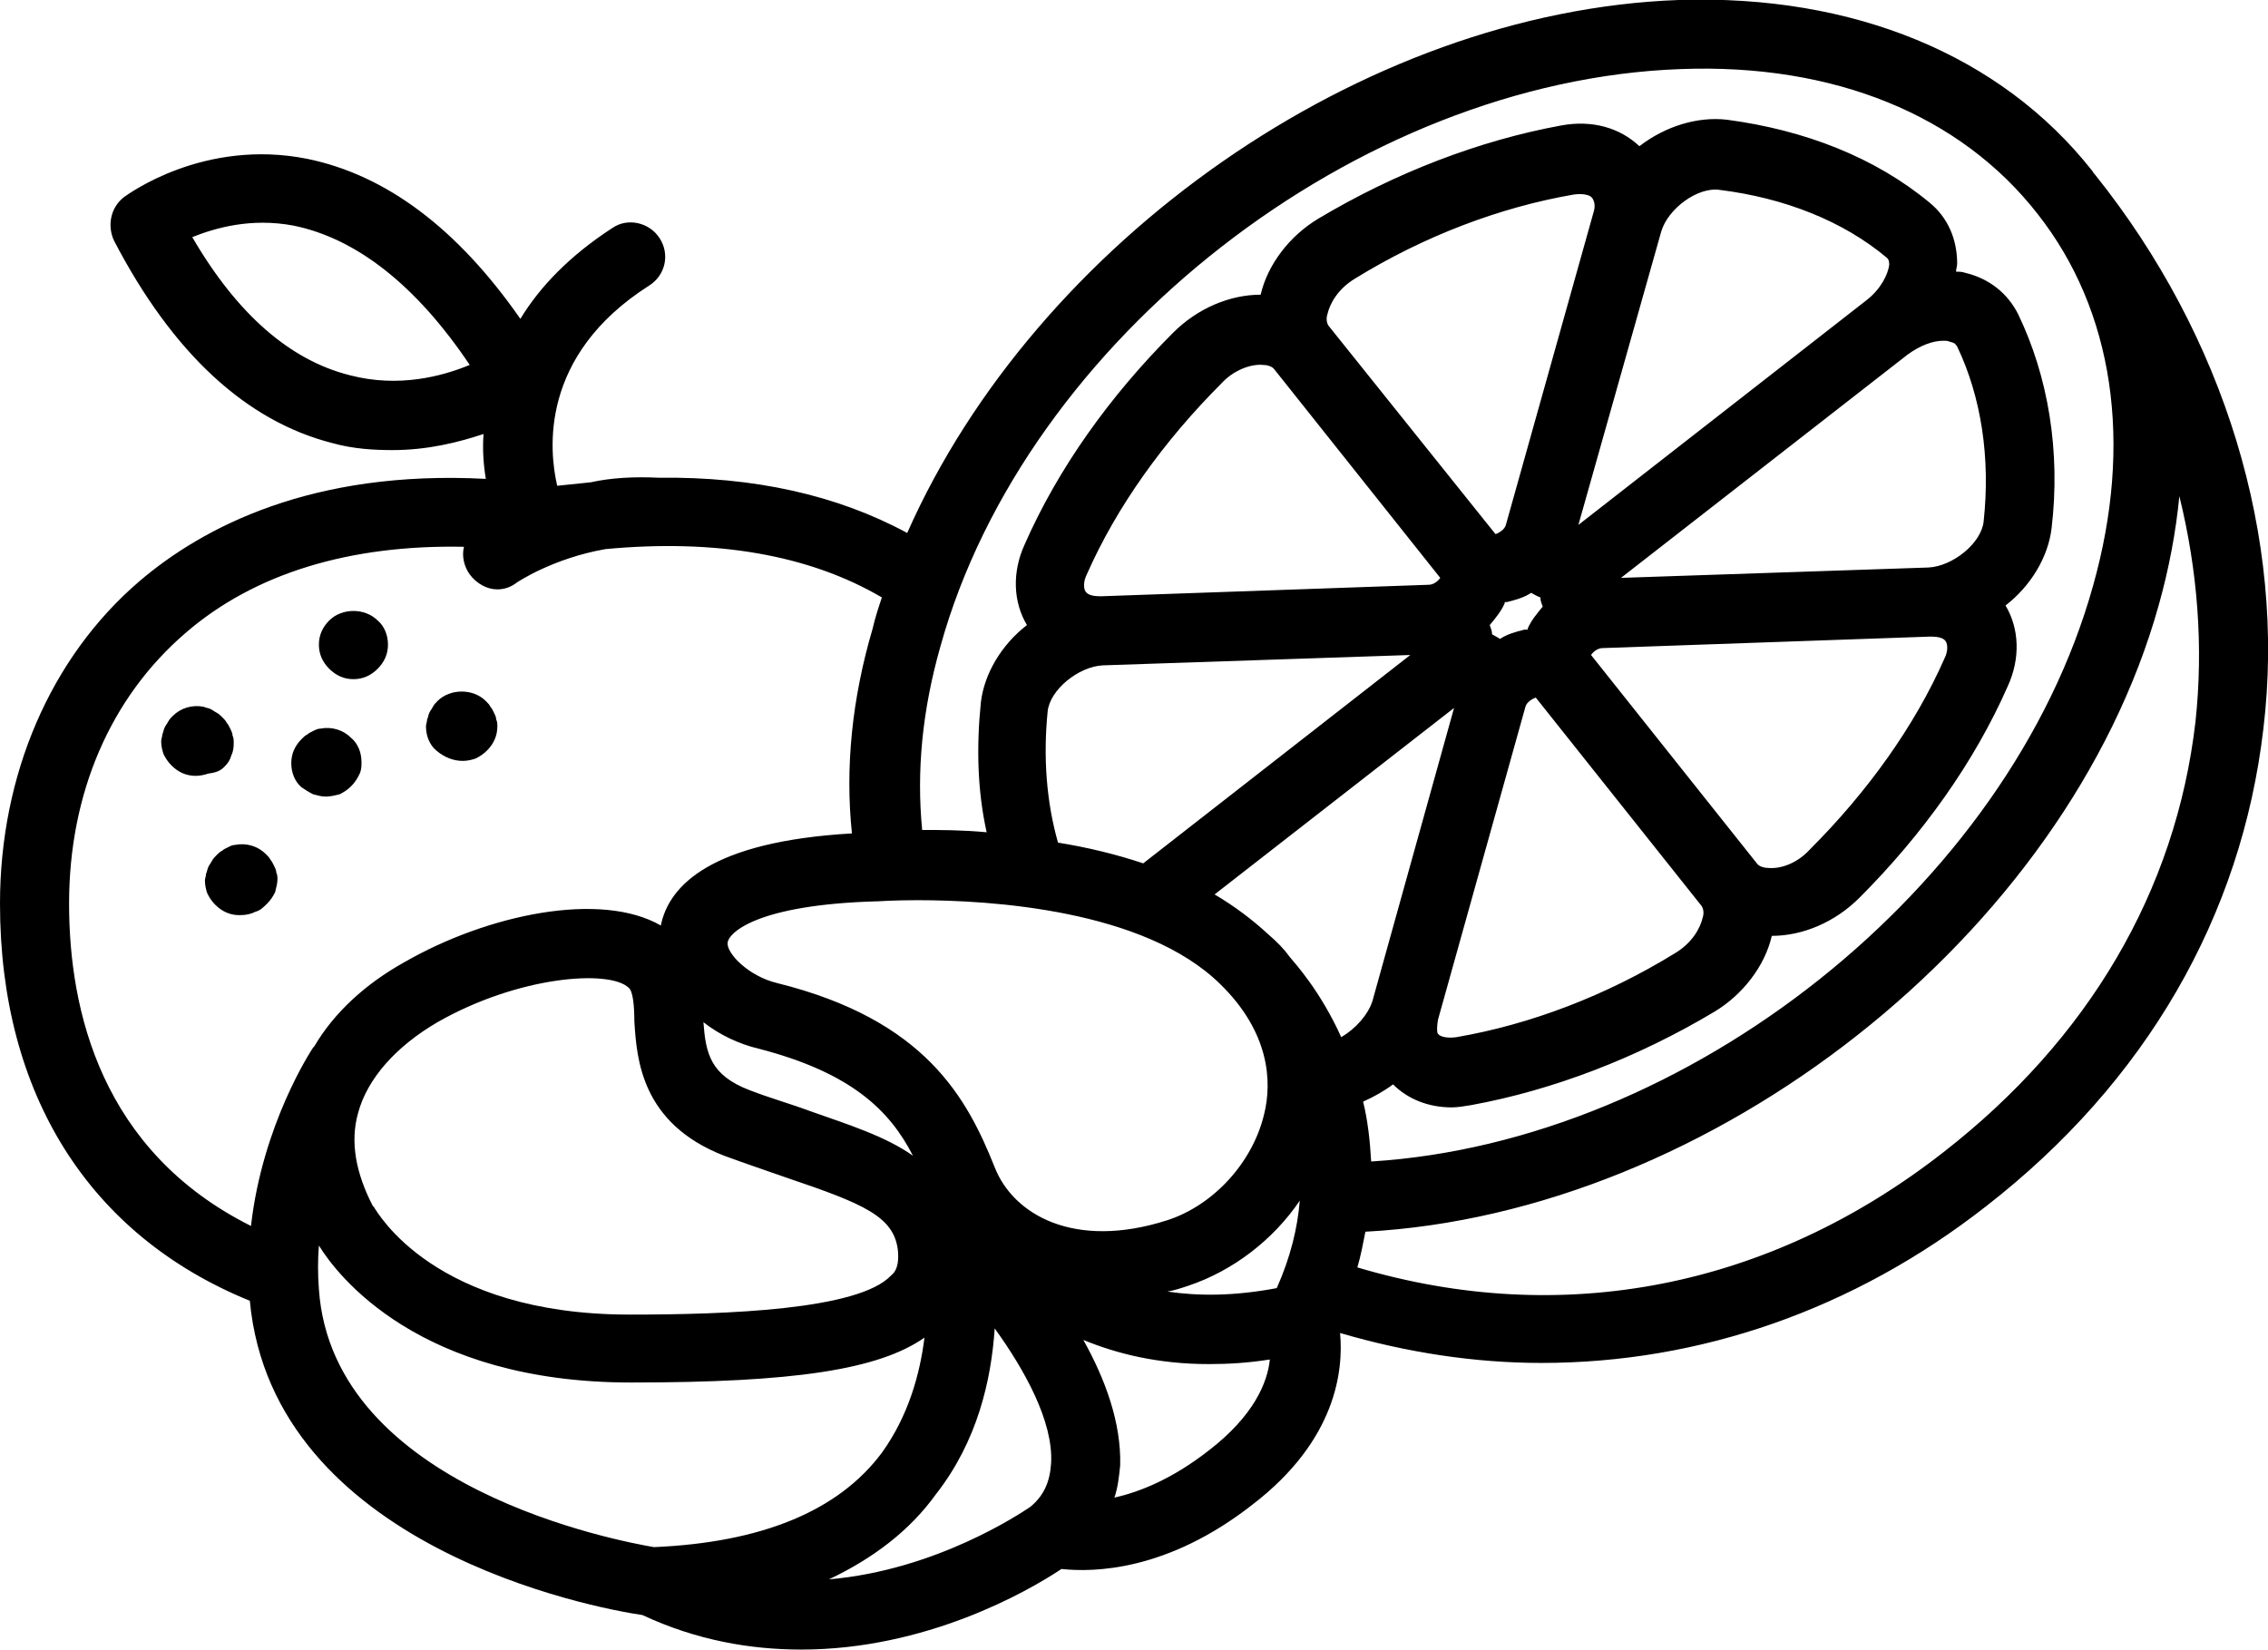 <!-- Generator: Adobe Illustrator 19.0.0, SVG Export Plug-In  -->
<svg version="1.1"
	 xmlns="http://www.w3.org/2000/svg" xmlns:xlink="http://www.w3.org/1999/xlink" xmlns:a="http://ns.adobe.com/AdobeSVGViewerExtensions/3.0/"
	 x="0px" y="0px" width="197px" height="143.3px" viewBox="0 0 197 143.3" style="enable-background:new 0 0 197 143.3;"
	 xml:space="preserve">
<defs>
</defs>
<g>
	<path d="M182,15.2C182,15.2,181.9,15.2,182,15.2c-0.2-0.2-0.2-0.3-0.3-0.4C173.8,4.8,161-0.5,145.8,0C118.3,1,90,21,78.8,46.3
		c-6.1-3.3-13.3-4.9-21.6-4.8c-2.1-0.1-4.1,0-5.9,0.4c-1,0.1-1.9,0.2-2.9,0.3c-0.7-3-1.6-11.3,8-17.4c1.4-0.9,1.8-2.7,0.9-4.1
		c-0.9-1.4-2.8-1.8-4.1-0.9c-3.7,2.4-6.3,5.1-8,7.9c-5.5-7.9-11.7-12.5-18.5-13.9c-9-1.8-15.6,3.1-15.9,3.3
		c-1.2,0.9-1.5,2.5-0.9,3.8c5.1,9.8,11.5,15.7,19,17.6c1.8,0.5,3.6,0.6,5.2,0.6c3.1,0,5.8-0.7,7.9-1.4c-0.1,1.4,0,2.7,0.2,3.9
		c-15.1-0.8-24.6,4.2-30.1,8.9C4.4,57.1,0,67.3,0,78.5c0,16.5,7.7,28.8,21.7,34.5c2,21.4,29.9,26.7,34.1,27.3c4.7,2.2,9.4,3,13.8,3
		c10.8,0,19.6-5,22.6-7c2.8,0.3,9.2,0.2,16.6-5.6c7.3-5.6,7.9-11.7,7.6-14.9c5.8,1.7,11.7,2.6,17.5,2.6c13.7,0,27.1-4.6,38.6-13.6
		c13.9-10.8,22.2-25.2,24.1-41.5C198.6,46.7,193.2,29.2,182,15.2z M30.4,32.6c-5.2-1.3-9.8-5.3-13.7-12c2-0.8,5.1-1.7,8.8-1
		c5.4,1.1,10.6,5.1,15.3,12.1C38.4,32.7,34.6,33.7,30.4,32.6z M146,6c13.3-0.5,24.3,4,31,12.6c6.6,8.4,8.3,19.9,4.8,32.3
		c-7.3,26.2-35.2,48.3-62.7,50c-0.1-1.8-0.3-3.6-0.7-5.2c0.9-0.4,1.8-0.9,2.6-1.5c1.3,1.3,3.1,2,5.1,2c0.5,0,1.1-0.1,1.7-0.2
		c7.1-1.3,14.4-4.1,21.1-8.1c2.5-1.5,4.4-4,5-6.6c2.7,0,5.5-1.2,7.6-3.3c5.5-5.5,10-11.8,12.9-18.4c1.1-2.4,1-5-0.2-7
		c2.2-1.7,3.7-4.2,4-6.7c0.8-6.7-0.3-13.2-2.9-18.6c-0.9-1.8-2.5-3.1-4.6-3.6c-0.3-0.1-0.5-0.1-0.8-0.1c0-0.2,0.1-0.5,0.1-0.7
		c0-2.1-0.8-4-2.4-5.3c-4.7-3.9-10.8-6.3-17.6-7.2c-2.6-0.3-5.4,0.6-7.6,2.3c-1.7-1.6-4.1-2.3-6.8-1.8c-7.1,1.3-14.4,4.1-21.1,8.1
		c-2.5,1.5-4.4,4-5,6.6c-2.7,0-5.5,1.2-7.6,3.3c-5.5,5.5-10,11.8-12.9,18.4c-1.1,2.4-1,5,0.2,7c-2.2,1.7-3.7,4.2-4,6.7
		c-0.4,3.9-0.3,7.7,0.5,11.3c-2.1-0.2-4-0.2-5.6-0.2c-0.5-5.1,0-10.4,1.6-16C89.1,29.5,117.9,7,146,6z M31.1,96.7
		c0.8-3,3.3-5.8,6.9-7.9c7-4,14.9-4.6,16.6-3c0.4,0.3,0.5,1.7,0.5,2.9c0.2,3.3,0.6,8.9,7.8,11.7c1.9,0.7,3.7,1.3,5.4,1.9
		c6.8,2.3,9.4,3.4,9.7,6.4c0.1,1.2-0.2,1.8-0.6,2.1c-2.8,3-14.3,3.4-22.7,3.4c-17,0-21.9-8.9-22.2-9.3c0,0,0-0.1-0.1-0.1
		C30.9,101.9,30.4,99.2,31.1,96.7z M70.3,96.5c-1.6-0.6-3.4-1.1-5.2-1.8c-3.4-1.3-3.8-3.2-4-5.9c1.4,1.1,3.1,1.9,4.8,2.3
		c8.1,2.1,11.4,5.4,13.4,9.3C76.9,98.7,73.7,97.7,70.3,96.5z M76.1,78.3c0,0,0.1,0,0.1,0c0.1,0,1.4-0.1,3.5-0.1
		c6.3,0,19.7,0.8,26.3,7.3c4.3,4.2,4.5,8.5,3.8,11.3c-1,4.2-4.4,7.9-8.4,9.2c-8.1,2.6-13.4-0.5-15-4.6c-2.4-6-6-12.8-18.9-16
		c-2.5-0.6-4.4-2.6-4.3-3.5C63.3,81,65.8,78.6,76.1,78.3z M115.3,27.3c0.2-0.9,0.9-2.2,2.4-3.1c6-3.7,12.6-6.2,19-7.3
		c0.7-0.1,1.4,0,1.6,0.3c0.2,0.3,0.3,0.7,0.1,1.3c0,0,0,0,0,0l-7.6,27.1c0,0,0,0,0,0c-0.1,0.4-0.6,0.7-0.9,0.8l-14.5-18.1
		C115.2,28,115.2,27.6,115.3,27.3z M116.5,90.1c-1.8-4-4-6.4-4.5-7c-0.5-0.7-1.1-1.3-1.8-1.9c-1.4-1.3-3-2.5-4.7-3.5l20.8-16.2
		L119.2,87C118.8,88.2,117.7,89.4,116.5,90.1z M132.4,54.7c-0.8,0.2-1.5,0.4-2.1,0.8c-0.2-0.1-0.5-0.3-0.7-0.4
		c0-0.3-0.1-0.5-0.2-0.8c0.5-0.6,1-1.2,1.3-1.9c0,0,0-0.1,0-0.1c0.1,0,0.1,0,0.2,0c0.8-0.2,1.5-0.4,2.1-0.8c0.2,0.1,0.5,0.3,0.8,0.4
		c0,0.3,0.1,0.5,0.2,0.8c-0.5,0.6-1,1.2-1.3,1.9c0,0,0,0.1,0,0.1C132.6,54.7,132.5,54.7,132.4,54.7z M124.9,88.6
		C124.9,88.6,124.9,88.6,124.9,88.6l7.6-27.2c0.1-0.4,0.6-0.7,0.9-0.8l14.4,18.1c0,0,0,0,0,0c0.2,0.3,0.2,0.7,0.1,1
		c-0.2,0.9-0.9,2.2-2.4,3.1c-6,3.7-12.6,6.2-19,7.3c-0.7,0.1-1.4,0-1.6-0.3C124.8,89.7,124.8,89.2,124.9,88.6z M153.6,75.4
		c-0.3,0-0.8-0.1-1-0.4l-14.4-18.1c0.2-0.3,0.6-0.6,1-0.6c0,0,0,0,0,0l28.5-1c0.6,0,1.1,0.1,1.3,0.4c0.2,0.3,0.2,0.9-0.1,1.5
		c-2.6,5.9-6.7,11.6-11.7,16.6C156.2,74.9,154.8,75.5,153.6,75.4z M172.3,45.3c-0.2,1.9-2.7,3.9-4.8,4h0c0,0,0,0,0,0c0,0,0,0,0,0
		l-26.7,0.9l24.9-19.4c1.1-0.8,2.2-1.2,3.1-1.2c0.2,0,0.4,0,0.6,0.1c0.5,0.1,0.5,0.3,0.6,0.4C172.1,34.5,172.9,39.8,172.3,45.3z
		 M162.1,26.1C162.1,26.1,162.1,26.1,162.1,26.1l-25,19.5l7.2-25.5c0.6-2,3.2-3.9,5.1-3.6c5.6,0.7,10.7,2.7,14.5,5.9
		c0.1,0.1,0.2,0.2,0.2,0.6C164,23.8,163.4,25.1,162.1,26.1z M109.7,31.7c0.3,0,0.8,0.1,1,0.4c0,0,0,0,0,0l14.4,18.1
		c-0.2,0.3-0.6,0.6-1,0.6c0,0,0,0,0,0l-28.5,1c0,0,0,0,0,0c-0.6,0-1.1-0.1-1.3-0.4c-0.2-0.3-0.2-0.9,0.1-1.5
		c2.6-5.9,6.7-11.6,11.7-16.6C107.1,32.2,108.6,31.6,109.7,31.7z M91,61.8c0.2-1.9,2.7-3.9,4.8-4l26.7-0.9L99.3,75
		c-2.4-0.8-4.9-1.4-7.4-1.8C90.9,69.7,90.6,65.8,91,61.8z M86.4,115.4c2.6,3.6,5.1,8.1,4.9,11.7c-0.1,1.6-0.6,2.8-1.8,3.8
		c-0.9,0.6-8.2,5.5-17.5,6.3c3.8-1.8,7-4.2,9.3-7.4C84.9,125.2,86.1,119.9,86.4,115.4z M103.2,111.7c3.9-1.3,7.4-4,9.7-7.4
		c-0.2,2.4-0.8,4.9-2,7.6c-3.7,0.7-6.8,0.7-9.5,0.3C102,112.1,102.6,111.9,103.2,111.7z M6,78.5C6,68.9,9.6,60.6,16.1,55
		c6-5.2,14.3-7.7,24.2-7.5c-0.2,0.8,0,1.7,0.5,2.4c0.6,0.8,1.5,1.3,2.4,1.3c0.6,0,1.2-0.2,1.7-0.6c0,0,3.1-2.1,7.7-2.9
		c9.6-0.9,17.7,0.5,24,4.2c-0.3,0.9-0.6,1.8-0.8,2.7C74,60.7,73.4,66.7,74,72.4c-12.2,0.7-15.9,4.5-16.6,8c-5.2-3-15-1-22.3,3.2
		c-3.4,1.9-6.1,4.4-7.8,7.3c0,0-0.1,0.1-0.1,0.1c-0.2,0.3-4.4,6.7-5.4,15.5C8.8,100,6,87.8,6,78.5z M27.7,112
		c-0.1-1.3-0.1-2.6,0-3.8c1.6,2.6,8.7,11.9,27.1,11.9c14.1,0,21.5-1.1,25.5-3.9c-0.4,3.2-1.4,6.8-3.7,10c-3.8,5.1-10.5,7.8-19.8,8.2
		C53.9,133.9,28.9,129.3,27.7,112z M105,126c-3.2,2.5-6,3.6-8.2,4.1c0.3-0.9,0.4-1.8,0.5-2.8c0.1-3.7-1.3-7.5-3.2-10.9
		c2.9,1.2,6.5,2.1,10.9,2.1c1.7,0,3.4-0.1,5.3-0.4C110.1,120.1,108.9,123,105,126z M190.7,62.7c-1.7,14.7-9.3,27.6-21.9,37.4
		c-15.1,11.8-33.1,15.3-50.9,10c0.3-1,0.5-2.1,0.7-3.1c30.1-1.6,60.9-25.8,68.9-54.4c0.9-3.2,1.5-6.4,1.8-9.5
		C190.9,49.6,191.4,56.2,190.7,62.7z"/>
	<path d="M30.7,59c0.8,0,1.5-0.3,2.1-0.9c0.6-0.6,0.9-1.3,0.9-2.1c0-0.8-0.3-1.6-0.9-2.1c-1.1-1.1-3.1-1.1-4.2,0
		c-0.6,0.6-0.9,1.3-0.9,2.1c0,0.8,0.3,1.5,0.9,2.1C29.2,58.7,29.9,59,30.7,59z"/>
	<path d="M19.5,66.6c0.3-0.3,0.5-0.6,0.6-1c0.2-0.4,0.2-0.8,0.2-1.1c0-0.2,0-0.4-0.1-0.6c0-0.2-0.1-0.4-0.2-0.6
		c-0.1-0.2-0.2-0.4-0.3-0.5c-0.1-0.2-0.2-0.3-0.4-0.5c-0.1-0.1-0.3-0.3-0.5-0.4c-0.2-0.1-0.3-0.2-0.5-0.3s-0.4-0.1-0.6-0.2
		c-1-0.2-2,0.1-2.7,0.8c-0.1,0.1-0.3,0.3-0.4,0.5c-0.1,0.2-0.2,0.3-0.3,0.5c-0.1,0.2-0.1,0.4-0.2,0.6c0,0.2-0.1,0.4-0.1,0.6
		c0,0.4,0.1,0.8,0.2,1.1c0.2,0.4,0.4,0.7,0.7,1c0.6,0.6,1.3,0.9,2.1,0.9c0.4,0,0.8-0.1,1.1-0.2C18.9,67.1,19.2,66.9,19.5,66.6z"/>
	<path d="M27.2,69c0.4,0.1,0.7,0.2,1.1,0.2c0.4,0,0.8-0.1,1.2-0.2c0.4-0.2,0.7-0.4,1-0.7c0.3-0.3,0.5-0.6,0.7-1
		c0.2-0.4,0.2-0.7,0.2-1.1c0-0.8-0.3-1.6-0.9-2.1c-0.7-0.7-1.7-1-2.7-0.8c-0.2,0-0.4,0.1-0.6,0.2c-0.2,0.1-0.4,0.2-0.5,0.3
		c-0.2,0.1-0.3,0.2-0.5,0.4c-0.6,0.6-0.9,1.3-0.9,2.1s0.3,1.6,0.9,2.1C26.5,68.6,26.8,68.8,27.2,69z"/>
	<path d="M40.2,66.1c0.4,0,0.8-0.1,1.1-0.2c0.4-0.2,0.7-0.4,1-0.7c0.6-0.6,0.9-1.3,0.9-2.1c0-0.2,0-0.4-0.1-0.6
		c0-0.2-0.1-0.4-0.2-0.6c-0.1-0.2-0.2-0.4-0.3-0.5c-0.1-0.2-0.2-0.3-0.4-0.5c-1.1-1.1-3.1-1.1-4.2,0c-0.1,0.1-0.3,0.3-0.4,0.5
		c-0.1,0.2-0.2,0.3-0.3,0.5c-0.1,0.2-0.1,0.4-0.2,0.6c0,0.2-0.1,0.4-0.1,0.6c0,0.8,0.3,1.6,0.9,2.1C38.6,65.8,39.4,66.1,40.2,66.1z"
		/>
	<path d="M22.2,79.2c0.4-0.1,0.7-0.4,1-0.7c0.3-0.3,0.5-0.6,0.7-1c0.1-0.4,0.2-0.8,0.2-1.1c0-0.2,0-0.4-0.1-0.6
		c0-0.2-0.1-0.4-0.2-0.6c-0.1-0.2-0.2-0.4-0.3-0.5c-0.1-0.2-0.2-0.3-0.4-0.5c-0.7-0.7-1.7-1-2.7-0.8c-0.2,0-0.4,0.1-0.6,0.2
		s-0.4,0.2-0.5,0.3c-0.2,0.1-0.3,0.2-0.5,0.4c-0.1,0.1-0.3,0.3-0.4,0.5c-0.1,0.2-0.2,0.3-0.3,0.5c-0.1,0.2-0.1,0.4-0.2,0.6
		c0,0.2-0.1,0.4-0.1,0.6c0,0.4,0.1,0.8,0.2,1.1c0.2,0.4,0.4,0.7,0.7,1c0.6,0.6,1.3,0.9,2.1,0.9C21.4,79.5,21.8,79.4,22.2,79.2z"/>
</g>
</svg>
